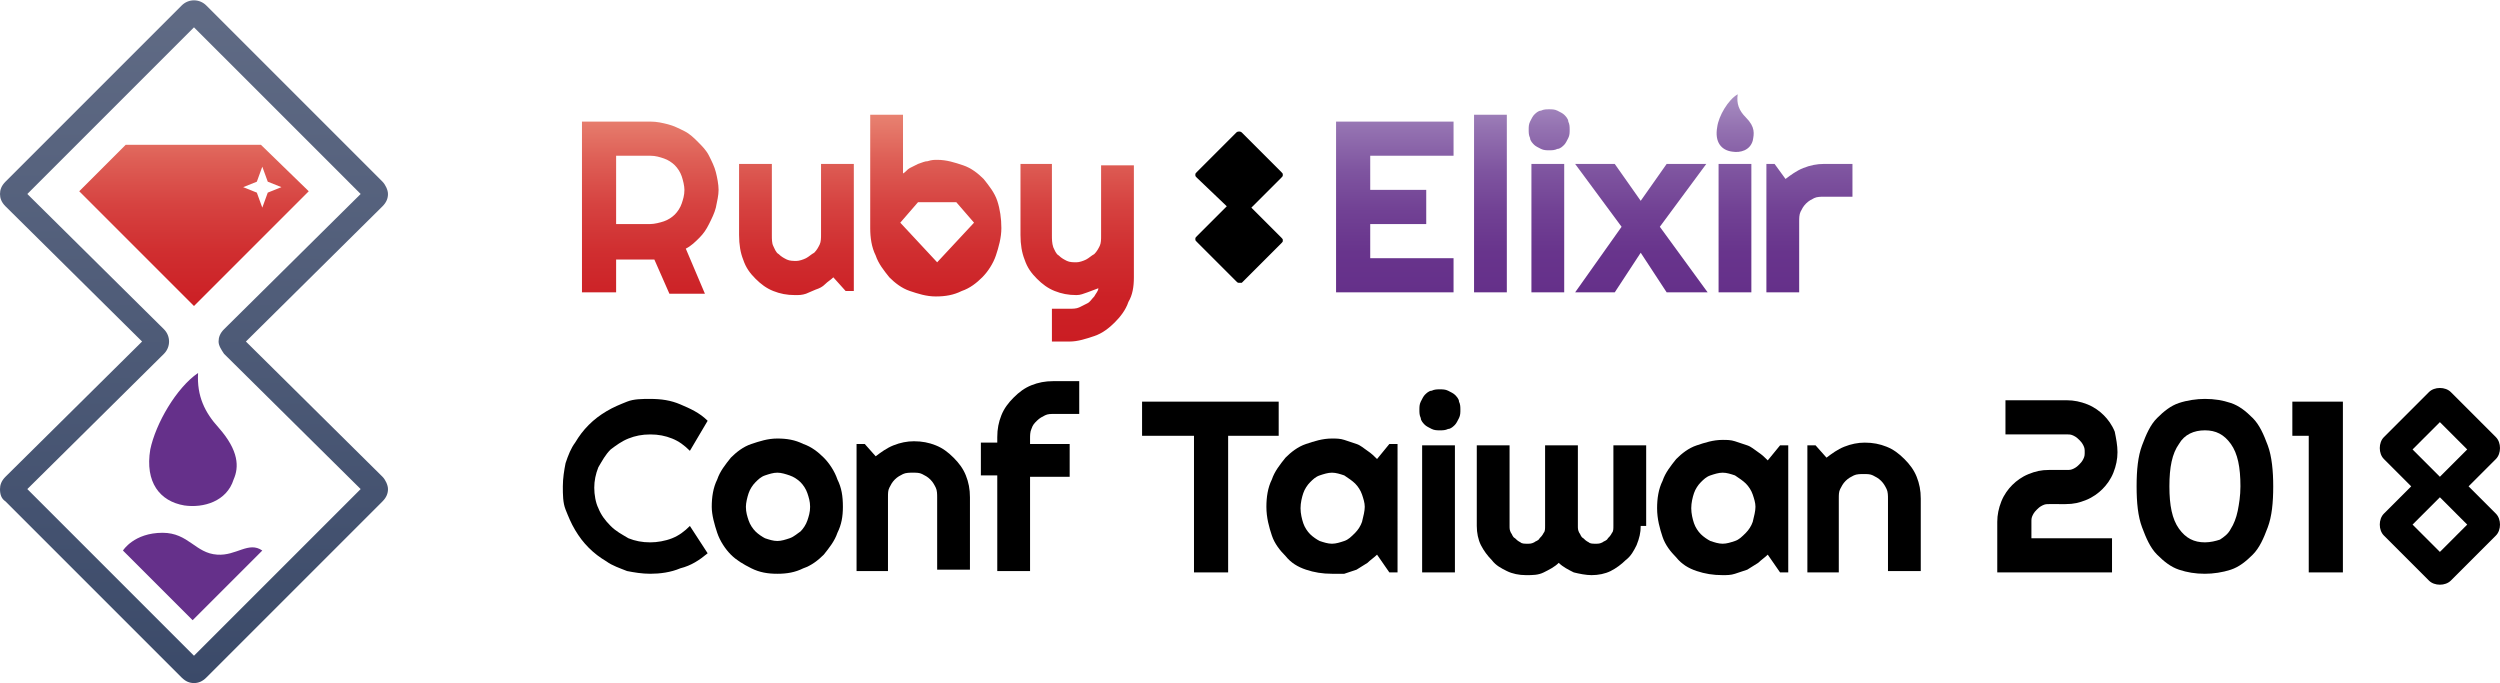 <?xml version="1.0" encoding="utf-8"?>
<svg version="1.1" class="main_logo" xmlns="http://www.w3.org/2000/svg" xmlns:xlink="http://www.w3.org/1999/xlink" x="0px" y="0px"
	 viewBox="0 0 183 50" style="enable-background:new 0 0 183 50;" xml:space="preserve">
	<style type="text/css">
		.logotype_ruby{fill:url(#logotype_ruby_gradient);}
		.logotype_elixir{fill:url(#logotype_elixir_gradient);}
		.logo_frame{fill:url(#logo_frame_gradient);}
	</style>
	<title>Main Logo</title>
	<g class="logotype">
		<g class="conf_taiwan_2018">
			<g class="conf">
				<path class="logotype-color" d="M51.8,40.5c-0.6,0.5-1.2,0.9-2,1.1c-0.7,0.3-1.5,0.4-2.2,0.4c-0.6,0-1.2-0.1-1.7-0.2
					c-0.5-0.2-1.1-0.4-1.5-0.7c-0.5-0.3-0.9-0.6-1.3-1c-0.4-0.4-0.7-0.8-1-1.3c-0.3-0.5-0.5-1-0.7-1.5c-0.2-0.5-0.2-1.1-0.2-1.7
					c0-0.6,0.1-1.2,0.2-1.7c0.2-0.6,0.4-1.1,0.7-1.5c0.3-0.5,0.6-0.9,1-1.3c0.4-0.4,0.8-0.7,1.3-1c0.5-0.3,1-0.5,1.5-0.7
					c0.5-0.2,1.1-0.2,1.7-0.2c0.8,0,1.5,0.1,2.2,0.4c0.7,0.3,1.4,0.6,2,1.2l-1.3,2.2c-0.4-0.4-0.8-0.7-1.3-0.9
					c-0.5-0.2-1-0.3-1.6-0.3c-0.6,0-1.1,0.1-1.6,0.3c-0.5,0.2-0.9,0.5-1.3,0.8c-0.4,0.4-0.6,0.8-0.9,1.3c-0.2,0.5-0.3,1-0.3,1.5
					c0,0.5,0.1,1.1,0.3,1.5c0.2,0.5,0.5,0.9,0.9,1.3c0.4,0.4,0.8,0.6,1.3,0.9c0.5,0.2,1,0.3,1.6,0.3c0.5,0,1.1-0.1,1.6-0.3
					c0.5-0.2,0.9-0.5,1.3-0.9L51.8,40.5z"/>
				<path class="logotype-color" d="M61.7,37.1c0,0.7-0.1,1.3-0.4,1.9c-0.2,0.6-0.6,1.1-1,1.6c-0.4,0.4-0.9,0.8-1.5,1c-0.6,0.3-1.2,0.4-1.9,0.4
					c-0.7,0-1.3-0.1-1.9-0.4c-0.6-0.3-1.1-0.6-1.5-1c-0.4-0.4-0.8-1-1-1.6c-0.2-0.6-0.4-1.3-0.4-1.9c0-0.7,0.1-1.4,0.4-2
					c0.2-0.6,0.6-1.1,1-1.6c0.4-0.4,0.9-0.8,1.5-1c0.6-0.2,1.2-0.4,1.9-0.4c0.7,0,1.3,0.1,1.9,0.4c0.6,0.2,1.1,0.6,1.5,1
					c0.4,0.4,0.8,1,1,1.6C61.6,35.7,61.7,36.3,61.7,37.1z M59.3,37.1c0-0.4-0.1-0.7-0.2-1c-0.1-0.3-0.3-0.6-0.5-0.8
					c-0.2-0.2-0.5-0.4-0.8-0.5c-0.3-0.1-0.6-0.2-0.9-0.2s-0.6,0.1-0.9,0.2c-0.3,0.1-0.5,0.3-0.7,0.5c-0.2,0.2-0.4,0.5-0.5,0.8
					c-0.1,0.3-0.2,0.7-0.2,1c0,0.4,0.1,0.7,0.2,1c0.1,0.3,0.3,0.6,0.5,0.8c0.2,0.2,0.5,0.4,0.7,0.5c0.3,0.1,0.6,0.2,0.9,0.2
					s0.6-0.1,0.9-0.2c0.3-0.1,0.5-0.3,0.8-0.5c0.2-0.2,0.4-0.5,0.5-0.8C59.2,37.8,59.3,37.5,59.3,37.1z"/>
				<path class="logotype-color" d="M65.1,41.8h-2.4v-9.3h0.6l0.8,0.9c0.4-0.3,0.8-0.6,1.3-0.8c0.5-0.2,1-0.3,1.5-0.3c0.6,0,1.1,0.1,1.6,0.3
					s0.9,0.5,1.3,0.9c0.4,0.4,0.7,0.8,0.9,1.3c0.2,0.5,0.3,1,0.3,1.6v5.3h-2.4v-5.3c0-0.2,0-0.5-0.1-0.7c-0.1-0.2-0.2-0.4-0.4-0.6
					c-0.2-0.2-0.4-0.3-0.6-0.4c-0.2-0.1-0.4-0.1-0.7-0.1c-0.2,0-0.5,0-0.7,0.1c-0.2,0.1-0.4,0.2-0.6,0.4c-0.2,0.2-0.3,0.4-0.4,0.6
					c-0.1,0.2-0.1,0.4-0.1,0.7V41.8z"/>
				<path class="logotype-color" d="M75.4,41.8h-2.4v-7h-1.2v-2.4h1.2V32c0-0.6,0.1-1.1,0.3-1.6c0.2-0.5,0.5-0.9,0.9-1.3
					c0.4-0.4,0.8-0.7,1.3-0.9s1-0.3,1.6-0.3H79v2.4h-1.8c-0.3,0-0.5,0-0.7,0.1c-0.2,0.1-0.4,0.2-0.6,0.4c-0.2,0.2-0.3,0.3-0.4,0.6
					c-0.1,0.2-0.1,0.5-0.1,0.7v0.4h2.9v2.4h-2.9V41.8z"/>
			</g>
			<g class="taiwan">
				<path class="logotype-color" d="M89.9,41.9h-2.5v-10h-3.8v-2.5h10v2.5h-3.7V41.9z"/>
				<path class="logotype-color" d="M102.3,41.9h-0.6l-0.9-1.3c-0.2,0.2-0.5,0.4-0.7,0.6c-0.3,0.2-0.5,0.3-0.8,0.5c-0.3,0.1-0.6,0.2-0.9,0.3
					C98.1,42,97.8,42,97.5,42c-0.7,0-1.3-0.1-1.9-0.3c-0.6-0.2-1.1-0.5-1.5-1c-0.4-0.4-0.8-0.9-1-1.5c-0.2-0.6-0.4-1.3-0.4-2.1
					c0-0.7,0.1-1.4,0.4-2c0.2-0.6,0.6-1.1,1-1.6c0.4-0.4,0.9-0.8,1.5-1c0.6-0.2,1.2-0.4,1.9-0.4c0.3,0,0.6,0,0.9,0.1
					c0.3,0.1,0.6,0.2,0.9,0.3c0.3,0.1,0.5,0.3,0.8,0.5c0.3,0.2,0.5,0.4,0.7,0.6l0.9-1.1h0.6V41.9z M99.9,37.1c0-0.3-0.1-0.6-0.2-0.9
					c-0.1-0.3-0.3-0.6-0.5-0.8c-0.2-0.2-0.5-0.4-0.8-0.6c-0.3-0.1-0.6-0.2-0.9-0.2s-0.6,0.1-0.9,0.2c-0.3,0.1-0.5,0.3-0.7,0.5
					c-0.2,0.2-0.4,0.5-0.5,0.8c-0.1,0.3-0.2,0.7-0.2,1.1s0.1,0.8,0.2,1.1c0.1,0.3,0.3,0.6,0.5,0.8c0.2,0.2,0.5,0.4,0.7,0.5
					c0.3,0.1,0.6,0.2,0.9,0.2s0.6-0.1,0.9-0.2c0.3-0.1,0.5-0.3,0.8-0.6c0.2-0.2,0.4-0.5,0.5-0.8C99.8,37.8,99.9,37.4,99.9,37.1z"/>
				<path class="logotype-color" d="M106.9,30c0,0.2,0,0.4-0.1,0.6c-0.1,0.2-0.2,0.4-0.3,0.5c-0.1,0.1-0.3,0.3-0.5,0.3c-0.2,0.1-0.4,0.1-0.6,0.1
					c-0.2,0-0.4,0-0.6-0.1c-0.2-0.1-0.4-0.2-0.5-0.3c-0.1-0.1-0.3-0.3-0.3-0.5c-0.1-0.2-0.1-0.4-0.1-0.6c0-0.2,0-0.4,0.1-0.6
					c0.1-0.2,0.2-0.4,0.3-0.5c0.1-0.1,0.3-0.3,0.5-0.3c0.2-0.1,0.4-0.1,0.6-0.1c0.2,0,0.4,0,0.6,0.1c0.2,0.1,0.4,0.2,0.5,0.3
					c0.1,0.1,0.3,0.3,0.3,0.5C106.9,29.6,106.9,29.8,106.9,30z M106.5,41.9h-2.4v-9.3h2.4V41.9z"/>
				<path class="logotype-color" d="M120.1,38.5c0,0.5-0.1,0.9-0.3,1.4c-0.2,0.4-0.4,0.8-0.8,1.1c-0.3,0.3-0.7,0.6-1.1,0.8
					c-0.4,0.2-0.9,0.3-1.4,0.3c-0.4,0-0.9-0.1-1.3-0.2c-0.4-0.2-0.8-0.4-1.1-0.7c-0.3,0.3-0.7,0.5-1.1,0.7c-0.4,0.2-0.8,0.2-1.3,0.2
					c-0.5,0-1-0.1-1.4-0.3c-0.4-0.2-0.8-0.4-1.1-0.8c-0.3-0.3-0.6-0.7-0.8-1.1c-0.2-0.4-0.3-0.9-0.3-1.4v-5.9h2.4v5.9
					c0,0.2,0,0.3,0.1,0.5c0.1,0.1,0.1,0.3,0.3,0.4c0.1,0.1,0.2,0.2,0.4,0.3c0.1,0.1,0.3,0.1,0.5,0.1c0.2,0,0.3,0,0.5-0.1
					c0.1-0.1,0.3-0.1,0.4-0.3c0.1-0.1,0.2-0.2,0.3-0.4c0.1-0.1,0.1-0.3,0.1-0.5v-5.9h2.4v5.9c0,0.2,0,0.3,0.1,0.5
					c0.1,0.1,0.1,0.3,0.3,0.4c0.1,0.1,0.2,0.2,0.4,0.3c0.1,0.1,0.3,0.1,0.5,0.1s0.3,0,0.5-0.1c0.1-0.1,0.3-0.1,0.4-0.3
					c0.1-0.1,0.2-0.2,0.3-0.4c0.1-0.1,0.1-0.3,0.1-0.5v-5.9h2.4V38.5z"/>
				<path class="logotype-color" d="M130.9,41.9h-0.6l-0.9-1.3c-0.2,0.2-0.5,0.4-0.7,0.6c-0.3,0.2-0.5,0.3-0.8,0.5c-0.3,0.1-0.6,0.2-0.9,0.3
					c-0.3,0.1-0.6,0.1-0.9,0.1c-0.7,0-1.3-0.1-1.9-0.3c-0.6-0.2-1.1-0.5-1.5-1c-0.4-0.4-0.8-0.9-1-1.5s-0.4-1.3-0.4-2.1
					c0-0.7,0.1-1.4,0.4-2c0.2-0.6,0.6-1.1,1-1.6c0.4-0.4,0.9-0.8,1.5-1c0.6-0.2,1.2-0.4,1.9-0.4c0.3,0,0.6,0,0.9,0.1
					c0.3,0.1,0.6,0.2,0.9,0.3c0.3,0.1,0.5,0.3,0.8,0.5c0.3,0.2,0.5,0.4,0.7,0.6l0.9-1.1h0.6V41.9z M128.5,37.1c0-0.3-0.1-0.6-0.2-0.9
					c-0.1-0.3-0.3-0.6-0.5-0.8c-0.2-0.2-0.5-0.4-0.8-0.6c-0.3-0.1-0.6-0.2-0.9-0.2s-0.6,0.1-0.9,0.2c-0.3,0.1-0.5,0.3-0.7,0.5
					c-0.2,0.2-0.4,0.5-0.5,0.8c-0.1,0.3-0.2,0.7-0.2,1.1s0.1,0.8,0.2,1.1c0.1,0.3,0.3,0.6,0.5,0.8c0.2,0.2,0.5,0.4,0.7,0.5
					c0.3,0.1,0.6,0.2,0.9,0.2s0.6-0.1,0.9-0.2c0.3-0.1,0.5-0.3,0.8-0.6c0.2-0.2,0.4-0.5,0.5-0.8C128.4,37.8,128.5,37.4,128.5,37.1z"
					/>
				<path class="logotype-color" d="M134.7,41.9h-2.4v-9.3h0.6l0.8,0.9c0.4-0.3,0.8-0.6,1.3-0.8c0.5-0.2,1-0.3,1.5-0.3c0.6,0,1.1,0.1,1.6,0.3
					c0.5,0.2,0.9,0.5,1.3,0.9c0.4,0.4,0.7,0.8,0.9,1.3c0.2,0.5,0.3,1,0.3,1.6v5.3h-2.4v-5.3c0-0.2,0-0.5-0.1-0.7
					c-0.1-0.2-0.2-0.4-0.4-0.6c-0.2-0.2-0.4-0.3-0.6-0.4c-0.2-0.1-0.4-0.1-0.7-0.1c-0.2,0-0.5,0-0.7,0.1c-0.2,0.1-0.4,0.2-0.6,0.4
					s-0.3,0.4-0.4,0.6c-0.1,0.2-0.1,0.4-0.1,0.7V41.9z"/>
			</g>
			<g class="year">
				<path class="logotype-color" d="M155,33.1c0,0.5-0.1,1-0.3,1.5c-0.2,0.5-0.5,0.9-0.8,1.2c-0.3,0.3-0.7,0.6-1.2,0.8s-0.9,0.3-1.5,0.3H150
					c-0.2,0-0.3,0-0.5,0.1s-0.3,0.2-0.4,0.3c-0.1,0.1-0.2,0.2-0.3,0.4c-0.1,0.2-0.1,0.3-0.1,0.5v1.2h5.9v2.5h-8.4v-3.7
					c0-0.5,0.1-1,0.3-1.5c0.2-0.5,0.5-0.9,0.8-1.2c0.3-0.3,0.7-0.6,1.2-0.8c0.5-0.2,0.9-0.3,1.5-0.3h1.3c0.2,0,0.3,0,0.5-0.1
					s0.3-0.2,0.4-0.3c0.1-0.1,0.2-0.2,0.3-0.4c0.1-0.2,0.1-0.3,0.1-0.5s0-0.3-0.1-0.5c-0.1-0.2-0.2-0.3-0.3-0.4
					c-0.1-0.1-0.2-0.2-0.4-0.3c-0.2-0.1-0.3-0.1-0.5-0.1h-4.5v-2.5h4.5c0.5,0,1,0.1,1.5,0.3c0.5,0.2,0.9,0.5,1.2,0.8
					c0.3,0.3,0.6,0.7,0.8,1.2C154.9,32.1,155,32.6,155,33.1z"/>
				<path class="logotype-color" d="M166.4,35.6c0,1.2-0.1,2.2-0.4,3s-0.6,1.5-1.1,2s-1,0.9-1.6,1.1c-0.6,0.2-1.3,0.3-1.9,0.3
					c-0.7,0-1.3-0.1-1.9-0.3c-0.6-0.2-1.1-0.6-1.6-1.1c-0.5-0.5-0.8-1.2-1.1-2c-0.3-0.8-0.4-1.8-0.4-3c0-1.2,0.1-2.2,0.4-3
					c0.3-0.8,0.6-1.5,1.1-2c0.5-0.5,1-0.9,1.6-1.1c0.6-0.2,1.3-0.3,1.9-0.3c0.7,0,1.3,0.1,1.9,0.3c0.6,0.2,1.1,0.6,1.6,1.1
					c0.5,0.5,0.8,1.2,1.1,2S166.4,34.5,166.4,35.6z M164,35.6c0-1.4-0.2-2.4-0.7-3.1c-0.5-0.7-1.1-1-1.9-1c-0.8,0-1.5,0.3-1.9,1
					c-0.5,0.7-0.7,1.7-0.7,3.1c0,1.4,0.2,2.4,0.7,3.1c0.5,0.7,1.1,1,1.9,1c0.4,0,0.8-0.1,1.1-0.2c0.3-0.2,0.6-0.4,0.8-0.8
					c0.2-0.3,0.4-0.8,0.5-1.3C163.9,36.9,164,36.3,164,35.6z"/>
				<path class="logotype-color" d="M171.5,41.9H169v-10h-1.2v-2.5h3.7V41.9z"/>
				<path class="logotype-color" d="M180.7,35.6l2-2c0.2-0.2,0.3-0.5,0.3-0.8c0-0.3-0.1-0.6-0.3-0.8l-3.3-3.3c-0.2-0.2-0.5-0.3-0.8-0.3
					c-0.3,0-0.6,0.1-0.8,0.3l-3.3,3.3c-0.2,0.2-0.3,0.5-0.3,0.8c0,0.3,0.1,0.6,0.3,0.8l2,2l-2,2c-0.2,0.2-0.3,0.5-0.3,0.8
					c0,0.3,0.1,0.6,0.3,0.8l3.3,3.3c0.2,0.2,0.5,0.3,0.8,0.3c0.3,0,0.6-0.1,0.8-0.3l3.3-3.3c0.2-0.2,0.3-0.5,0.3-0.8
					c0-0.3-0.1-0.6-0.3-0.8L180.7,35.6z M176.6,32.9l2-2l2,2l-2,2L176.6,32.9z M178.6,36.4l2,2l-2,2l-2-2L178.6,36.4z"/>
			</g>
		</g>
		<linearGradient id="logotype_ruby_gradient" gradientUnits="userSpaceOnUse" x1="62.791" y1="24.989" x2="62.791" y2="8.376">
			<stop  offset="0" style="stop-color:#CB1D23"/>
			<stop  offset="0.194" style="stop-color:#CC2126"/>
			<stop  offset="0.395" style="stop-color:#D02E30"/>
			<stop  offset="0.599" style="stop-color:#D64240"/>
			<stop  offset="0.804" style="stop-color:#DE5F56"/>
			<stop  offset="1" style="stop-color:#E88271"/>
		</linearGradient>
		<path class="logotype_ruby logotype_ruby" d="M45.1,21.4h-2.5V8.9h5c0.5,0,0.9,0.1,1.3,0.2c0.4,0.1,0.8,0.3,1.2,0.5c0.4,0.2,0.7,0.5,1,0.8
			c0.3,0.3,0.6,0.6,0.8,1c0.2,0.4,0.4,0.8,0.5,1.2c0.1,0.4,0.2,0.9,0.2,1.3c0,0.4-0.1,0.8-0.2,1.3c-0.1,0.4-0.3,0.8-0.5,1.2
			c-0.2,0.4-0.4,0.7-0.7,1c-0.3,0.3-0.6,0.6-1,0.8l1.4,3.3H49l-1.1-2.5l-2.8,0V21.4z M45.1,11.4v5h2.5c0.3,0,0.7-0.1,1-0.2
			s0.6-0.3,0.8-0.5c0.2-0.2,0.4-0.5,0.5-0.8c0.1-0.3,0.2-0.6,0.2-1c0-0.3-0.1-0.7-0.2-1c-0.1-0.3-0.3-0.6-0.5-0.8
			c-0.2-0.2-0.5-0.4-0.8-0.5c-0.3-0.1-0.6-0.2-1-0.2H45.1z M61,20.3c-0.2,0.2-0.4,0.3-0.6,0.5c-0.2,0.2-0.4,0.3-0.7,0.4
			c-0.2,0.1-0.5,0.2-0.7,0.3c-0.3,0.1-0.5,0.1-0.8,0.1c-0.6,0-1.1-0.1-1.6-0.3s-0.9-0.5-1.3-0.9c-0.4-0.4-0.7-0.8-0.9-1.4
			c-0.2-0.5-0.3-1.1-0.3-1.8v-5.2h2.4v5.2c0,0.3,0,0.6,0.1,0.8c0.1,0.2,0.2,0.5,0.4,0.6c0.2,0.2,0.4,0.3,0.6,0.4
			c0.2,0.1,0.5,0.1,0.7,0.1c0.2,0,0.5-0.1,0.7-0.2c0.2-0.1,0.4-0.3,0.6-0.4c0.2-0.2,0.3-0.4,0.4-0.6c0.1-0.2,0.1-0.5,0.1-0.7v-5.2
			h2.4v9.3h-0.6L61,20.3z M77,25v-2.4l1.3,0c0.2,0,0.5,0,0.7-0.1c0.2-0.1,0.4-0.2,0.6-0.3c0.2-0.1,0.3-0.3,0.5-0.5
			c0.1-0.2,0.3-0.4,0.3-0.6c-0.3,0.1-0.5,0.2-0.8,0.3c-0.3,0.1-0.5,0.2-0.8,0.2c-0.6,0-1.1-0.1-1.6-0.3s-0.9-0.5-1.3-0.9
			c-0.4-0.4-0.7-0.8-0.9-1.4c-0.2-0.5-0.3-1.1-0.3-1.8v-5.2H77v5.2c0,0.3,0,0.6,0.1,0.9c0.1,0.2,0.2,0.5,0.4,0.6
			c0.2,0.2,0.4,0.3,0.6,0.4c0.2,0.1,0.5,0.1,0.7,0.1c0.2,0,0.5-0.1,0.7-0.2c0.2-0.1,0.4-0.3,0.6-0.4c0.2-0.2,0.3-0.4,0.4-0.6
			c0.1-0.2,0.1-0.5,0.1-0.7v-5.2H83v8.2c0,0.7-0.1,1.3-0.4,1.8c-0.2,0.6-0.6,1.1-1,1.5c-0.4,0.4-0.9,0.8-1.5,1
			c-0.6,0.2-1.2,0.4-1.8,0.4L77,25z M73,14.7c-0.2-0.6-0.6-1.1-1-1.6c-0.4-0.4-0.9-0.8-1.5-1c-0.6-0.2-1.2-0.4-1.9-0.4
			c-0.2,0-0.4,0-0.7,0.1c-0.2,0-0.4,0.1-0.7,0.2c-0.2,0.1-0.4,0.2-0.6,0.3c-0.2,0.1-0.3,0.3-0.5,0.4V8.4h-2.4v8.3
			c0,0.7,0.1,1.4,0.4,2c0.2,0.6,0.6,1.1,1,1.6c0.4,0.4,0.9,0.8,1.5,1c0.6,0.2,1.2,0.4,1.9,0.4c0.7,0,1.3-0.1,1.9-0.4
			c0.6-0.2,1.1-0.6,1.5-1c0.4-0.4,0.8-1,1-1.6c0.2-0.6,0.4-1.3,0.4-2C73.3,16,73.2,15.3,73,14.7z M68.6,19.2l-2.7-2.9l1.3-1.5H70
			l1.3,1.5L68.6,19.2z"/>
		<linearGradient id="logotype_elixir_gradient" gradientUnits="userSpaceOnUse" x1="116.722" y1="21.367" x2="116.722" y2="6.837">
			<stop  offset="0" style="stop-color:#65308A"/>
			<stop  offset="0.199" style="stop-color:#68348C"/>
			<stop  offset="0.405" style="stop-color:#714194"/>
			<stop  offset="0.615" style="stop-color:#7F55A0"/>
			<stop  offset="0.826" style="stop-color:#9472B1"/>
			<stop  offset="1" style="stop-color:#A990C2"/>
		</linearGradient>
		<path class="logotype_elixir logotype_elixir" d="M106.4,21.4h-8.6V8.9h8.6v2.5h-6.1v2.5h4.1v2.5h-4.1v2.5h6.1V21.4z M110.3,21.4h-2.4v-13h2.4
			V21.4z M114.9,9.5c0,0.2,0,0.4-0.1,0.6c-0.1,0.2-0.2,0.4-0.3,0.5c-0.1,0.1-0.3,0.3-0.5,0.3c-0.2,0.1-0.4,0.1-0.6,0.1
			s-0.4,0-0.6-0.1c-0.2-0.1-0.4-0.2-0.5-0.3c-0.1-0.1-0.3-0.3-0.3-0.5c-0.1-0.2-0.1-0.4-0.1-0.6c0-0.2,0-0.4,0.1-0.6
			c0.1-0.2,0.2-0.4,0.3-0.5c0.1-0.1,0.3-0.3,0.5-0.3c0.2-0.1,0.4-0.1,0.6-0.1s0.4,0,0.6,0.1c0.2,0.1,0.4,0.2,0.5,0.3
			c0.1,0.1,0.3,0.3,0.3,0.5C114.9,9.1,114.9,9.3,114.9,9.5z M114.5,21.4h-2.4V12h2.4V21.4z M127.8,8.6c0.7,0.7,0.6,1.2,0.5,1.7
			c-0.2,0.7-0.9,0.9-1.5,0.8c-0.8-0.1-1.3-0.7-1.1-1.8c0.1-0.8,0.8-2,1.5-2.4C127.1,7.6,127.3,8.1,127.8,8.6z M125,21.4H122l-1.9-2.9
			l-1.9,2.9h-2.9l3.4-4.8l-3.4-4.6h2.9l1.9,2.7L122,12h2.9l-3.4,4.6L125,21.4z M128.2,21.4h-2.4V12h2.4V21.4z M131.7,21.4h-2.4V12
			h0.6l0.8,1.1c0.4-0.3,0.8-0.6,1.3-0.8c0.5-0.2,1-0.3,1.5-0.3h2.1v2.4h-2.1c-0.2,0-0.5,0-0.7,0.1c-0.2,0.1-0.4,0.2-0.6,0.4
			c-0.2,0.2-0.3,0.4-0.4,0.6c-0.1,0.2-0.1,0.5-0.1,0.7V21.4z"/>
		<path class="deco-color" d="M90.7,20.7c-0.1,0-0.1,0-0.2-0.1l-2.9-2.9c-0.1-0.1-0.1-0.1-0.1-0.2c0-0.1,0-0.1,0.1-0.2l2.2-2.2L87.6,13
			c-0.1-0.1-0.1-0.1-0.1-0.2c0-0.1,0-0.1,0.1-0.2l2.9-2.9c0.1-0.1,0.3-0.1,0.4,0l2.9,2.9c0.1,0.1,0.1,0.1,0.1,0.2
			c0,0.1,0,0.1-0.1,0.2l-2.2,2.2l2.2,2.2c0.1,0.1,0.1,0.1,0.1,0.2c0,0.1,0,0.1-0.1,0.2l-2.9,2.9C90.8,20.7,90.8,20.7,90.7,20.7z"/>
	</g>
	<g class="logo">
		<linearGradient id="logo_frame_gradient" gradientUnits="userSpaceOnUse" x1="14.186" y1="50" x2="14.186" y2="-1.818989e-12">
			<stop  offset="0" style="stop-color:#3B4A69"/>
			<stop  offset="1" style="stop-color:#606B85"/>
		</linearGradient>
		<path class="logo_frame" d="M14.2,50c-0.3,0-0.6-0.1-0.9-0.4L0.4,36.7C0.1,36.5,0,36.2,0,35.8c0-0.3,0.1-0.6,0.4-0.9l10-9.9l-10-9.9
			C0.1,14.8,0,14.5,0,14.2c0-0.3,0.1-0.6,0.4-0.9L13.3,0.4c0.5-0.5,1.3-0.5,1.8,0L28,13.3c0.2,0.2,0.4,0.6,0.4,0.9
			c0,0.3-0.1,0.6-0.4,0.9L18,25l10,9.9c0.2,0.2,0.4,0.6,0.4,0.9c0,0.3-0.1,0.6-0.4,0.9L15.1,49.6C14.8,49.9,14.5,50,14.2,50z
			M2,35.8L14.2,48l12.2-12.2l-10-9.9C16.2,25.6,16,25.3,16,25c0-0.3,0.1-0.6,0.4-0.9l10-9.9L14.2,2L2,14.2l10,9.9
			c0.5,0.5,0.5,1.3,0,1.8L2,35.8z"/>
		<path class="logo_ruby logotype_ruby" d="M19.1,10.6H9.2L5.8,14l8.4,8.4l8.4-8.4L19.1,10.6z M19.2,15.2l-0.4-1.1l-1-0.4l1-0.4l0.4-1.1
			l0.4,1.1l1,0.4l-1,0.4L19.2,15.2z"/>
		<path class="logo_elixir logotype_elixir" d="M14.5,27.3c-0.1,1.7,0.5,2.9,1.5,4c1.5,1.7,1.5,2.9,1.1,3.8c-0.5,1.6-2.2,2.1-3.6,1.9
			c-1.8-0.3-2.9-1.7-2.5-4.1C11.4,31,12.9,28.4,14.5,27.3z M15.9,40.6c-1.6-0.1-2.1-1.6-4-1.6c-2.1,0-2.9,1.3-2.9,1.3l5.1,5.1
			l5.1-5.1C18.2,39.6,17.3,40.7,15.9,40.6z"/>
	</g>
</svg>
